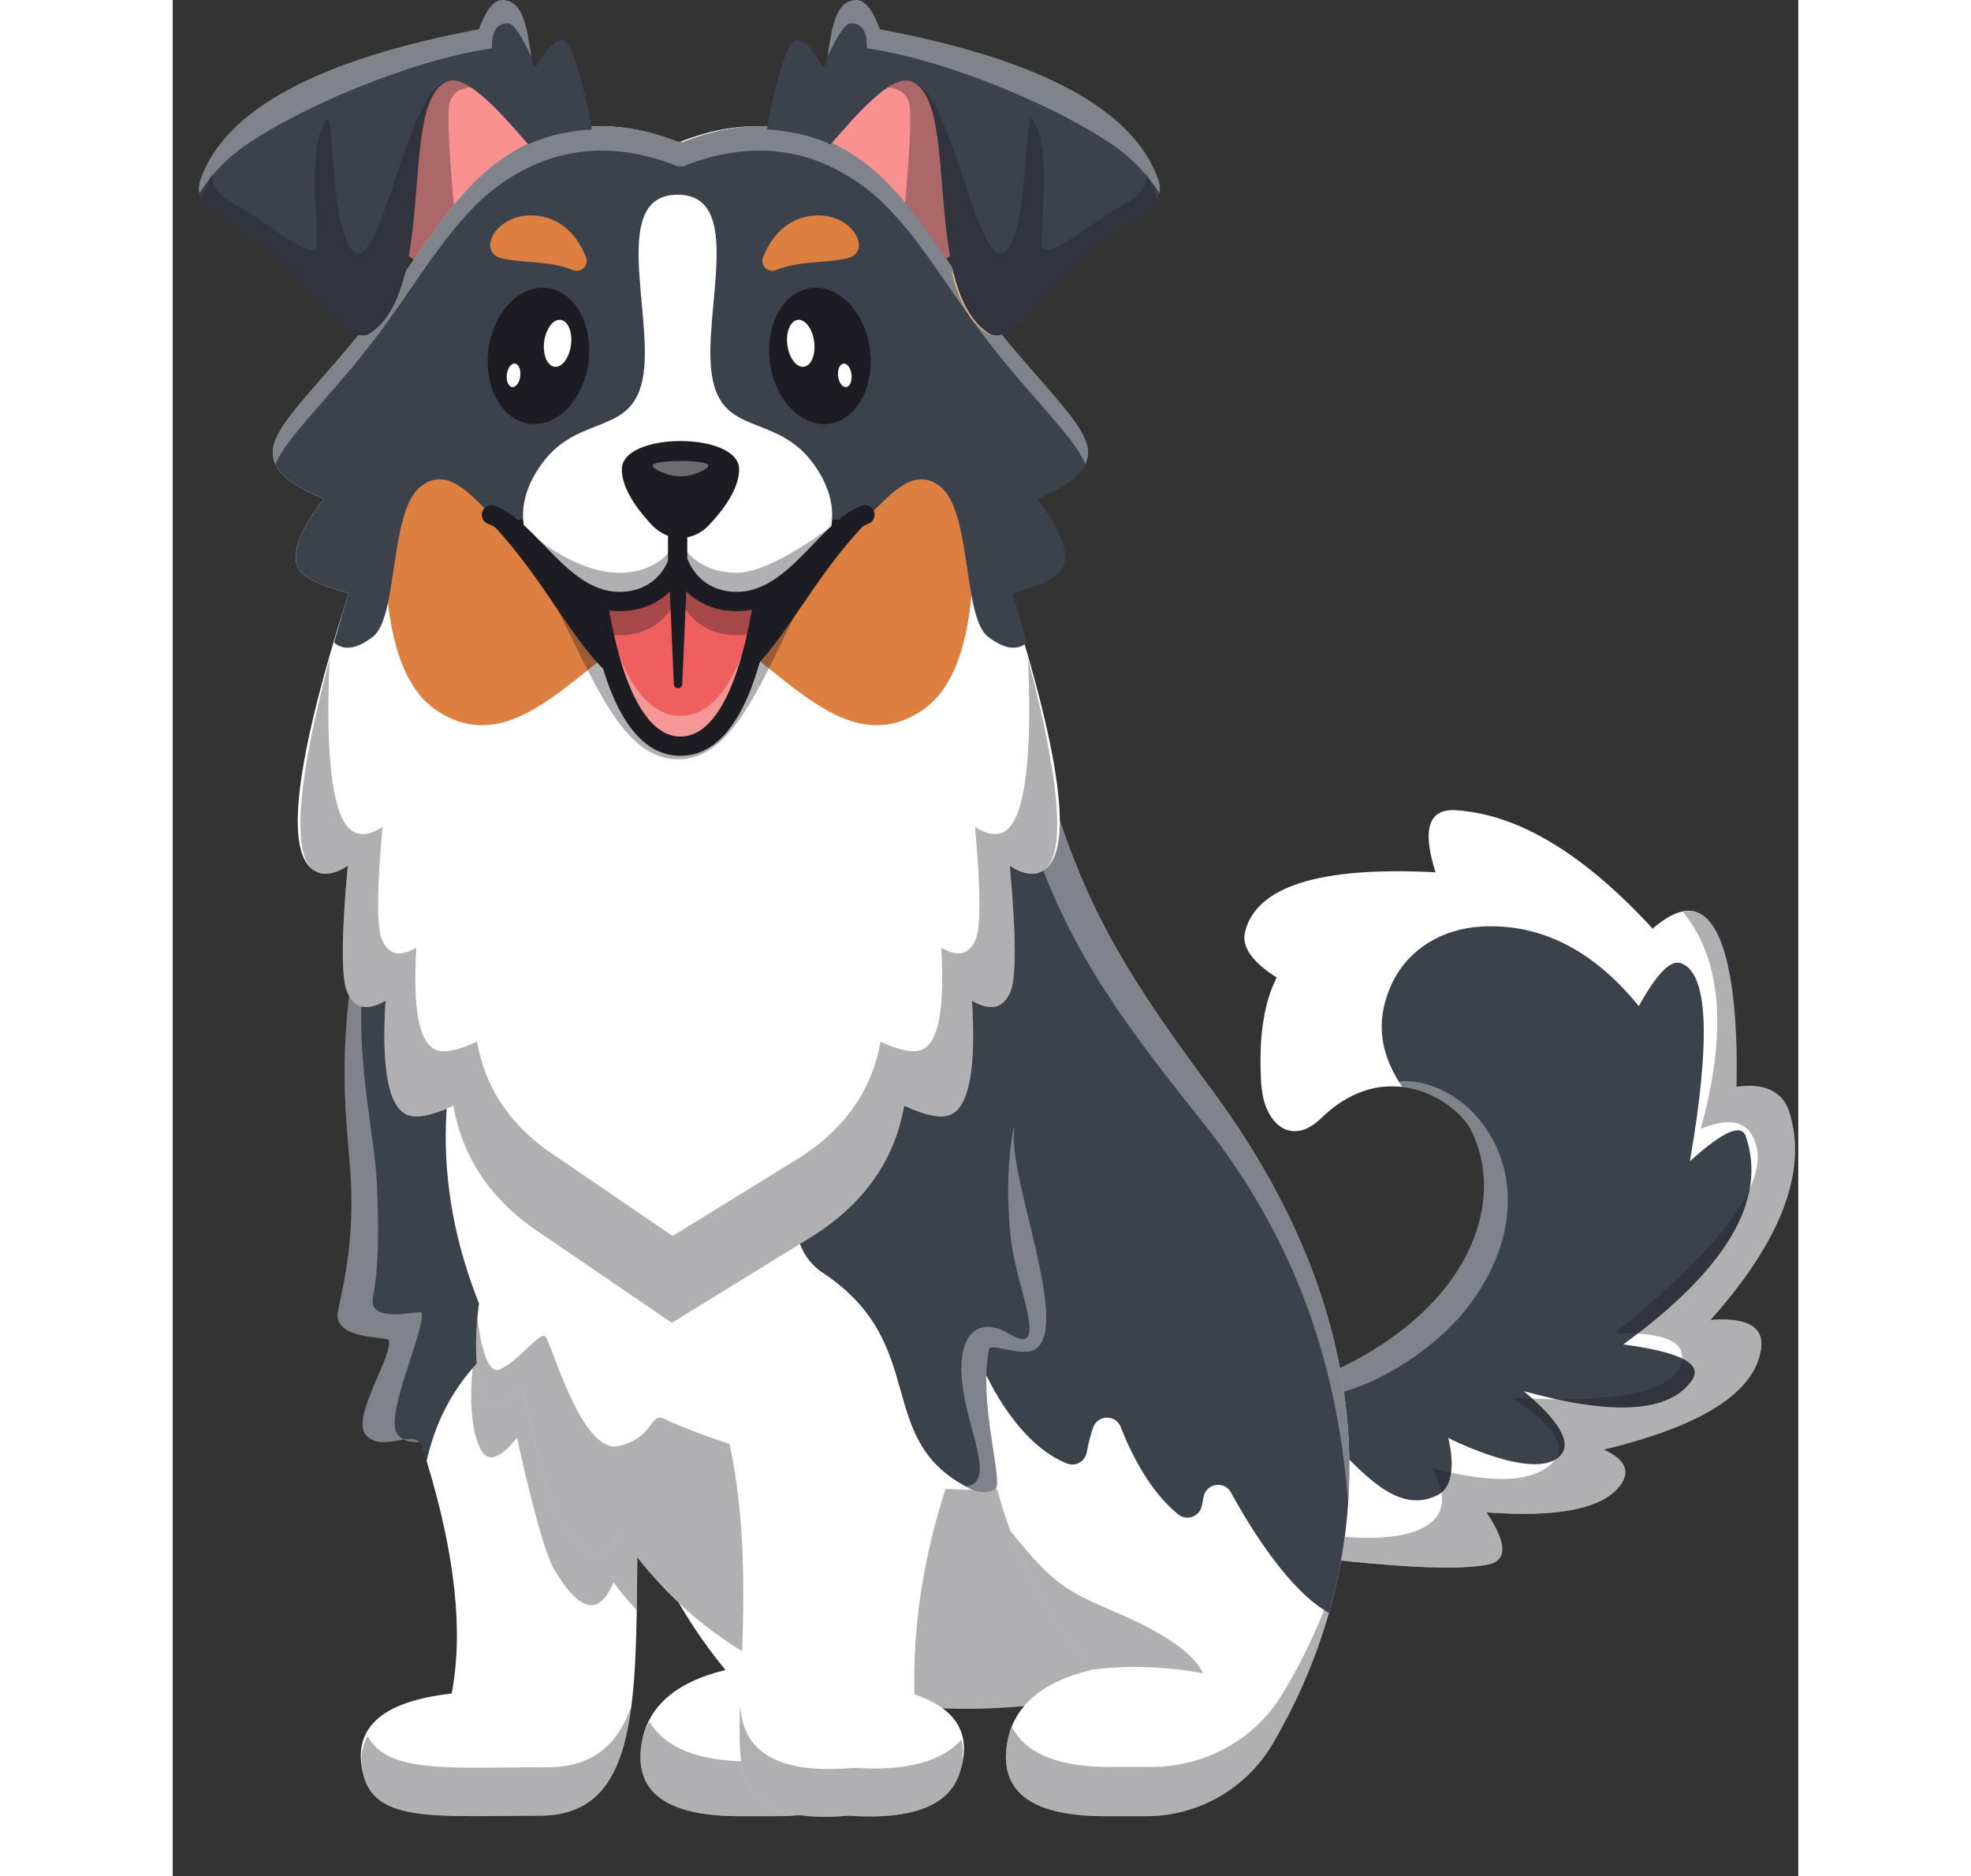 <svg width="62" height="59" viewBox="0 0 65 75" fill="none" xmlns="http://www.w3.org/2000/svg">
<rect x="0" y="0" width="65" height="75" fill="#333333" stroke="none"/>
<g opacity="0.251">
<g opacity="0.251">
<path opacity="0.251" d="M60.446 71.864C60.446 73.596 46.914 75 30.223 75C13.531 75 0 73.596 0 71.864C0 70.132 13.531 68.728 30.223 68.728C46.914 68.728 60.446 70.132 60.446 71.864Z" fill="#1D1C22"/>
</g>
</g>
<path d="M63.507 53.948C63.242 55.675 61.145 57.009 57.217 57.95C58.1 58.355 58.309 58.848 57.845 59.429C57.128 60.326 55.355 60.669 52.526 60.46C53.36 61.699 53.378 62.396 52.58 62.55C50.208 63.012 44.1 62.001 40.994 61.809L40.695 56.477C40.834 56.454 40.974 56.431 41.11 56.407C41.172 56.397 41.236 56.386 41.297 56.372C41.44 56.348 41.58 56.32 41.718 56.293C42.431 56.151 43.106 55.986 43.743 55.8C43.986 55.73 44.223 55.656 44.456 55.579C51.484 53.267 53.513 48.402 51.923 45.195C51.594 44.529 50.521 43.611 49.165 43.451C48.91 43.422 48.645 43.418 48.374 43.449C47.59 43.535 46.747 43.9 45.919 44.706C44.86 45.735 43.856 45.119 43.588 43.794C43.588 43.79 43.587 43.787 43.585 43.784C43.558 43.649 43.539 43.507 43.529 43.359C43.527 43.341 43.525 43.323 43.524 43.306C43.416 41.509 43.623 40.101 44.145 39.08C43.157 38.453 42.735 37.845 42.879 37.256C43.327 35.429 45.867 34.635 50.497 34.872C49.95 33.152 50.218 32.325 51.3 32.392C53.791 32.546 56.417 34.123 59.177 37.125C59.869 36.528 60.449 36.305 60.917 36.459C62.179 36.874 62.715 39.206 62.523 43.456C63.644 43.198 64.349 43.529 64.637 44.447C65.379 46.812 64.329 49.586 61.487 52.771C62.972 52.657 63.645 53.049 63.507 53.948Z" fill="#494849"/>
<path d="M63.507 53.948C63.242 55.675 61.145 57.009 57.217 57.95C58.1 58.355 58.309 58.848 57.845 59.429C57.128 60.326 55.355 60.669 52.526 60.46C53.36 61.699 53.378 62.396 52.58 62.55C50.208 63.012 44.1 62.001 40.994 61.809L40.695 56.477C40.834 56.454 40.974 56.431 41.11 56.407C41.172 56.397 41.236 56.386 41.297 56.372C41.44 56.348 41.58 56.32 41.718 56.293C42.431 56.151 43.106 55.986 43.743 55.8C43.986 55.73 44.223 55.656 44.456 55.579C51.484 53.267 53.513 48.402 51.923 45.195C51.594 44.529 50.521 43.611 49.165 43.451C48.91 43.422 48.645 43.418 48.374 43.449C47.59 43.535 46.747 43.9 45.919 44.706C44.86 45.735 43.856 45.119 43.588 43.794C43.588 43.79 43.587 43.787 43.585 43.784C43.558 43.649 43.539 43.507 43.529 43.359C43.527 43.341 43.525 43.323 43.524 43.306C43.416 41.509 43.623 40.101 44.145 39.08C43.157 38.453 42.735 37.845 42.879 37.256C43.327 35.429 45.867 34.635 50.497 34.872C49.95 33.152 50.218 32.325 51.3 32.392C53.791 32.546 56.417 34.123 59.177 37.125C59.869 36.528 60.449 36.305 60.917 36.459C62.179 36.874 62.715 39.206 62.523 43.456C63.644 43.198 64.349 43.529 64.637 44.447C65.379 46.812 64.329 49.586 61.487 52.771C62.972 52.657 63.645 53.049 63.507 53.948Z" fill="#3C424C"/>
<path opacity="0.349" d="M51.818 52.213C50.146 54.427 46.267 56.586 44.456 55.579C51.484 53.267 53.513 48.402 51.923 45.195C51.594 44.529 50.521 43.611 49.165 43.452C48.91 43.422 48.645 43.418 48.374 43.449C48.765 43.272 49.159 43.189 49.55 43.232C52.532 43.563 55.182 47.759 51.818 52.213Z" fill="white"/>
<path d="M63.507 53.948C63.241 55.676 61.144 57.01 57.216 57.951C58.099 58.355 58.309 58.848 57.844 59.429C57.127 60.326 55.354 60.67 52.526 60.461C53.36 61.699 53.378 62.396 52.58 62.551C50.207 63.012 44.1 62.001 40.994 61.809L40.696 56.483C40.695 56.482 40.696 56.48 40.697 56.48L41.109 56.408C41.172 56.397 41.235 56.385 41.297 56.373C41.439 56.348 41.58 56.321 41.719 56.293L43.353 55.742C43.484 55.751 43.614 55.77 43.743 55.8C46.24 56.396 48.089 60.986 50.565 59.778C51.506 59.319 51.014 57.531 51.002 57.487C51.002 57.486 51.002 57.486 51.002 57.486C51.06 57.515 54.594 59.306 55.522 58.146C55.926 57.641 55.428 56.797 54.029 55.617C57.624 56.614 59.865 56.467 60.75 55.177C61.198 54.526 60.281 54.05 58.002 53.749C62.137 50.737 63.77 47.963 62.902 45.428C62.723 44.905 61.978 45.237 60.667 46.424C61.515 41.504 61.391 38.863 60.293 38.502C59.887 38.368 59.331 38.941 58.624 40.221C56.797 37.979 54.705 36.919 52.347 37.04C50.791 37.12 49.357 37.938 48.709 39.415C48.227 40.517 48.076 41.848 49.164 43.451C48.175 43.335 47.034 43.622 45.919 44.705C44.86 45.735 43.856 45.119 43.587 43.795C43.587 43.79 43.586 43.787 43.585 43.784C43.558 43.617 43.538 43.473 43.529 43.359C43.526 43.341 43.525 43.323 43.524 43.306C43.416 41.51 43.623 40.101 44.146 39.08C43.157 38.453 42.735 37.845 42.879 37.256C43.327 35.43 45.866 34.635 50.496 34.873C49.95 33.152 50.218 32.325 51.3 32.392C53.791 32.546 56.417 34.124 59.176 37.126C59.869 36.528 60.449 36.305 60.917 36.459C62.794 37.076 62.527 43.352 62.523 43.456C62.523 43.457 62.523 43.457 62.524 43.456C62.58 43.444 64.212 43.093 64.637 44.448C65.379 46.812 64.328 49.587 61.486 52.771C62.972 52.657 63.645 53.049 63.507 53.948Z" fill="white"/>
<path opacity="0.349" d="M63.506 53.949C63.24 55.676 61.144 57.01 57.215 57.951C58.099 58.355 58.308 58.848 57.844 59.429C57.126 60.326 55.353 60.67 52.525 60.461C53.359 61.699 53.377 62.396 52.579 62.551C50.206 63.012 44.099 62.002 40.993 61.809L40.929 60.67C44.212 60.989 48.486 62.145 50.212 60.945C50.889 60.474 50.933 59.723 50.344 58.692C52.913 59.366 54.556 59.255 55.273 58.358C55.738 57.777 55.164 56.951 53.554 55.88C57.922 56.125 60.187 55.612 60.349 54.341C60.443 53.601 59.545 53.255 57.654 53.303C62.263 49.573 64.089 46.923 63.132 45.352C62.787 44.787 62.11 44.714 61.1 45.132C62.175 41.235 61.937 38.343 60.387 36.457C60.57 36.413 60.752 36.405 60.916 36.459C62.178 36.874 62.713 39.207 62.522 43.457C63.643 43.199 64.347 43.529 64.636 44.448C65.378 46.812 64.328 49.587 61.485 52.772C62.971 52.657 63.644 53.05 63.506 53.949Z" fill="#1D1C22"/>
<path d="M25.57 6.706C25.57 8.921 27.094 10.73 29.011 10.837C29.071 10.841 29.132 10.842 29.192 10.842C31.193 10.842 32.814 8.99 32.814 6.706C32.814 4.42 31.193 2.568 29.192 2.568C28.127 2.568 27.169 3.094 26.505 3.93C25.924 4.664 25.57 5.637 25.57 6.706Z" fill="#F99191"/>
<path opacity="0.349" d="M29.471 4.258C29.598 5.369 29.127 9.789 29.011 10.837C29.071 10.841 29.131 10.842 29.192 10.842C31.193 10.842 32.814 8.99 32.814 6.706C32.814 4.42 31.193 2.568 29.192 2.568C28.127 2.568 27.168 3.094 26.505 3.93C27.308 3.617 29.324 2.964 29.471 4.258Z" fill="#1D1C22"/>
<path d="M14.948 6.706C14.948 8.921 13.424 10.73 11.507 10.837C11.447 10.841 11.387 10.842 11.326 10.842C9.326 10.842 7.705 8.99 7.705 6.706C7.705 4.42 9.326 2.568 11.326 2.568C12.391 2.568 13.35 3.094 14.013 3.93C14.594 4.664 14.948 5.637 14.948 6.706Z" fill="#F99191"/>
<path opacity="0.349" d="M11.047 4.258C10.921 5.369 11.392 9.789 11.507 10.837C11.447 10.841 11.387 10.842 11.326 10.842C9.326 10.842 7.705 8.99 7.705 6.706C7.705 4.42 9.326 2.568 11.326 2.568C12.391 2.568 13.35 3.094 14.013 3.93C13.21 3.617 11.194 2.964 11.047 4.258Z" fill="#1D1C22"/>
<path d="M23.879 48.492C20.655 48.183 18.677 50.101 17.945 54.246C17.454 57.03 18.318 62.159 22.101 66.763C20.072 67.256 18.95 68.264 18.735 69.787C18.464 71.698 19.82 72.638 22.803 72.608H24.308C26.388 72.608 28.313 71.507 29.368 69.713C32.096 65.073 35.615 55.287 26.905 43.541" fill="white"/>
<path opacity="0.349" d="M31.477 64.947C30.884 66.864 30.098 68.473 29.368 69.714C28.313 71.507 26.387 72.608 24.307 72.608H22.803C19.82 72.638 18.464 71.698 18.734 69.787C18.784 69.431 18.901 69.112 19.062 68.829C19.712 69.909 21.087 70.438 23.188 70.417H24.809C27.05 70.417 29.124 69.23 30.261 67.298C30.662 66.615 31.08 65.829 31.477 64.947Z" fill="#1D1C22"/>
<path d="M19.351 50.802C19.334 50.904 19.316 51.005 19.301 51.105C17.41 62.617 20.615 72.588 14.659 72.588C10.664 72.588 8.14 72.892 7.633 70.995C7.132 69.119 8.305 68.023 11.152 67.706C11.63 65.253 11.298 62.154 10.154 58.409C10.094 58.214 10.031 58.017 9.966 57.817C9.712 57.045 8.333 58.153 7.702 57.336C7.154 56.626 8.817 54.187 8.639 53.573C8.598 53.43 6.382 53.574 6.606 52.428C6.774 51.571 7.243 49.817 7.129 47.321C7.046 45.509 6.673 43.54 7.008 40.224C7.341 36.928 8.068 32.656 9.347 27.44L19.351 50.802Z" fill="#3C424C"/>
<path opacity="0.349" d="M6.606 52.428C6.774 51.57 7.243 49.817 7.129 47.322C7.046 45.509 6.673 43.54 7.007 40.225C7.341 36.928 7.635 37.223 7.545 40.118C7.455 43 8.078 45.483 8.162 47.296C8.275 49.791 8.176 50.992 8.008 51.85C7.784 52.996 9.909 52.342 9.951 52.486C10.128 53.1 8.435 56.626 8.983 57.336C9.057 57.432 9.142 57.502 9.234 57.551C8.723 57.626 8.079 57.824 7.702 57.336C7.155 56.626 8.817 54.187 8.64 53.573C8.598 53.43 6.382 53.575 6.606 52.428Z" fill="white"/>
<path opacity="0.349" d="M9.868 57.648C9.643 57.665 9.423 57.652 9.234 57.551C9.5 57.512 9.729 57.506 9.868 57.648Z" fill="white"/>
<path d="M19.301 51.105C18.492 56.029 18.615 60.673 18.555 64.374C18.476 69.323 18.066 72.588 14.659 72.588C10.663 72.588 8.14 72.892 7.633 70.995C7.132 69.119 8.305 68.023 11.153 67.706C11.63 65.253 11.297 62.154 10.154 58.409C10.489 56.883 11.15 55.667 11.989 54.7C14.071 52.3 17.253 51.424 19.301 51.105Z" fill="white"/>
<path opacity="0.349" d="M18.337 68.227C17.984 70.946 17.076 72.588 14.659 72.588C10.664 72.588 8.14 72.892 7.634 70.995C7.461 70.35 7.553 69.828 7.797 69.406C8.581 70.922 11.122 70.652 14.972 70.652C16.78 70.652 17.78 69.771 18.337 68.227Z" fill="#1D1C22"/>
<path opacity="0.349" d="M19.301 51.105C18.492 56.029 18.615 60.673 18.555 64.374C18.141 63.928 17.831 63.555 17.627 63.256C17.06 64.622 16.272 64.458 15.265 62.763C14.917 62.178 14.417 60.416 13.765 57.48C13.107 58.301 12.635 58.476 12.351 58.005C11.997 57.42 11.848 56.242 11.988 54.712C11.988 54.708 11.989 54.704 11.989 54.7C14.071 52.3 17.253 51.424 19.301 51.105Z" fill="#1D1C22"/>
<path d="M41.664 43.733L38.74 57.979L36.717 67.832C28.203 69.382 21.905 67.183 17.821 61.233C17.254 62.599 16.466 62.435 15.459 60.74C15.111 60.155 14.611 58.394 13.959 55.457C13.3 56.278 12.829 56.453 12.544 55.982C12.191 55.398 12.041 54.22 12.182 52.689C12.199 52.501 12.221 52.309 12.247 52.11C10.325 47.29 10.486 42.488 12.73 37.704C14.001 34.998 34.927 21.795 35.09 30.294C35.168 34.371 37.359 38.85 41.664 43.733Z" fill="white"/>
<path opacity="0.349" d="M38.74 57.979L36.717 67.832C28.203 69.382 21.904 67.183 17.82 61.233C17.253 62.599 16.466 62.435 15.459 60.74C15.111 60.155 14.611 58.394 13.959 55.457C13.3 56.278 12.828 56.453 12.544 55.982C12.191 55.398 12.041 54.22 12.182 52.689C12.282 53.507 12.538 54.974 13.076 54.749C13.816 54.44 14.666 53.226 14.898 53.424C15.13 53.622 16.333 58.132 17.82 57.809C19.308 57.484 19.05 56.372 19.713 56.748C20.324 57.094 32.362 62.018 38.74 57.979Z" fill="#1D1C22"/>
<path d="M46.232 64.482C45.626 66.604 44.772 68.372 43.983 69.713C42.929 71.507 41.004 72.608 38.923 72.608H37.419C34.437 72.638 33.081 71.698 33.35 69.787C33.565 68.265 34.687 67.257 36.716 66.763C36.716 66.763 36.715 66.762 36.714 66.76C35.214 64.934 34.178 63.025 33.501 61.214C32.597 58.788 32.34 56.535 32.482 54.883C32.501 54.658 32.527 54.445 32.56 54.246C32.565 54.217 32.571 54.19 32.575 54.163L23.448 48.268L22.648 35.562L34.422 29.232C36.049 35.478 37.516 38.14 41.521 43.54C47.715 51.896 47.725 59.258 46.232 64.482Z" fill="white"/>
<path opacity="0.349" d="M41.203 66.893C39.161 66.522 37.569 66.636 36.714 66.76C35.215 64.934 34.178 63.025 33.502 61.214C35.302 63.448 35.748 63.599 37.911 64.544C39.73 65.34 40.827 66.122 41.203 66.893Z" fill="#1D1C22"/>
<path opacity="0.349" d="M46.72 62.378C46.588 63.113 46.422 63.814 46.232 64.481C45.626 66.603 44.772 68.372 43.983 69.713C42.929 71.507 41.004 72.608 38.923 72.608H37.419C34.437 72.638 33.081 71.698 33.35 69.787C33.388 69.522 33.461 69.278 33.563 69.054C34.131 70.132 35.471 70.66 37.581 70.64H39.135C41.283 70.64 43.27 69.538 44.358 67.744C45.173 66.403 46.055 64.635 46.68 62.513C46.694 62.468 46.706 62.423 46.72 62.378Z" fill="#1D1C22"/>
<path d="M46.232 64.481C44.656 63.603 43.142 61.175 42.314 59.665C42.052 59.189 41.342 59.294 41.225 59.825C41.198 59.953 41.173 60.078 41.15 60.195C41.068 60.631 40.548 60.82 40.204 60.541C39.072 59.621 38.328 58.131 37.906 57.048C37.706 56.535 36.978 56.556 36.801 57.077C36.675 57.45 36.597 57.791 36.547 58.065C36.481 58.423 36.107 58.644 35.767 58.511C34.091 57.854 32.963 55.886 32.482 54.882C32.501 54.658 32.527 54.445 32.56 54.245C32.565 54.217 32.57 54.19 32.575 54.163L23.447 48.268L22.648 35.562L34.422 29.232C36.049 35.477 37.516 38.139 41.521 43.54C47.715 51.895 47.725 59.258 46.232 64.481Z" fill="#3C424C"/>
<path opacity="0.349" d="M47.004 60.06C46.641 55.663 45.486 50.229 41.128 44.792C36.58 39.12 34.994 36.453 33.24 29.867L34.421 29.232C36.048 35.478 37.515 38.14 41.52 43.54C46.126 49.753 47.313 55.416 47.004 60.06Z" fill="white"/>
<path d="M34.459 53.959C33.931 54.253 32.704 53.663 32.642 53.946C32.184 56.074 33.269 59.377 32.872 59.553C32.52 59.71 32.189 59.64 31.902 59.528C31.9 59.527 31.898 59.526 31.897 59.525C31.831 59.492 31.767 59.459 31.705 59.427C28.031 57.456 30.251 53.749 26.039 50.92C26.031 50.915 26.023 50.909 26.015 50.904C24.985 50.219 24.624 48.877 25.201 47.781C28.172 42.133 35.211 28.946 34.605 32.588C33.569 38.825 33.62 44.076 33.639 45.038C33.64 45.106 33.642 45.159 33.643 45.195C33.426 47.17 35.941 53.138 34.459 53.959Z" fill="#3C424C"/>
<path opacity="0.349" d="M34.459 53.959C33.931 54.253 32.704 53.663 32.642 53.946C32.184 56.074 33.269 59.377 32.872 59.553C32.52 59.71 32.189 59.64 31.902 59.528C31.9 59.527 31.898 59.526 31.897 59.525C31.831 59.492 31.767 59.459 31.705 59.427C32.974 59.276 31.74 57.163 31.561 55.202C31.37 53.096 32.381 52.678 33.449 53.325C35.128 54.341 33.716 51.423 33.516 49.545C33.271 47.249 33.495 45.713 33.639 45.038C33.64 45.106 33.642 45.159 33.643 45.195C33.426 47.17 35.941 53.138 34.459 53.959Z" fill="white"/>
<path d="M31.447 70.937C31.003 72.21 29.529 72.76 27.024 72.588C24.675 72.801 23.283 72.27 22.847 70.995C22.124 68.875 23.996 60.835 21.282 54.603C21.282 54.581 21.291 53.02 23.913 50.23C24.574 50.215 25.285 50.413 26.038 50.92C30.321 53.797 27.954 57.582 31.897 59.525C31.42 59.336 31.067 59.022 30.94 59.407C30.013 62.245 29.586 65.021 29.659 67.736C31.391 68.322 31.987 69.388 31.447 70.937Z" fill="white"/>
<path opacity="0.349" d="M31.536 69.549C31.639 69.939 31.635 70.399 31.447 70.938C31.003 72.21 29.529 72.76 27.024 72.588C24.675 72.802 23.283 72.27 22.848 70.995C22.655 70.429 22.646 69.444 22.687 68.183C22.717 68.507 22.765 68.78 22.838 68.996C23.297 70.341 24.764 70.9 27.24 70.675C29.302 70.817 30.734 70.442 31.536 69.549Z" fill="#1D1C22"/>
<path d="M25.652 49.377C27.673 48.075 28.872 46.35 29.248 44.203C30.091 44.594 30.699 44.718 31.072 44.575C31.834 44.284 32.13 42.76 31.959 40.003C32.695 40.439 33.207 40.321 33.496 39.647C33.734 39.09 33.726 37.411 33.47 34.613C33.986 34.948 34.42 35.019 34.771 34.826C36.033 34.136 35.587 30.431 33.435 23.714C34.53 23.408 35.364 23.102 35.513 22.558C35.748 21.698 34.805 20.427 34.459 19.999C34.424 19.958 34.464 19.896 34.517 19.911C35.369 19.524 36.529 18.995 36.464 18.006C36.385 16.814 34.084 14.963 31.863 11.87C30.429 9.874 29.147 7.701 27.486 6.48C25.316 4.886 22.899 4.623 20.235 5.691C17.571 4.623 15.154 4.886 12.983 6.48C11.322 7.701 10.04 9.874 8.607 11.87C6.386 14.963 4.085 16.814 4.005 18.006C3.94 18.995 5.1 19.524 5.953 19.911C6.005 19.896 6.046 19.958 6.011 19.999C5.665 20.427 4.721 21.698 4.957 22.558C5.105 23.102 5.939 23.408 7.035 23.714C4.882 30.431 4.436 34.136 5.698 34.826C6.049 35.019 6.483 34.948 6.999 34.613C6.744 37.411 6.735 39.09 6.974 39.647C7.262 40.321 7.774 40.439 8.511 40.003C8.339 42.76 8.635 44.284 9.397 44.575C9.771 44.718 10.379 44.594 11.221 44.203C11.598 46.35 12.796 48.075 14.817 49.377L19.959 52.885L25.652 49.377Z" fill="white"/>
<path opacity="0.349" d="M34.772 34.827C34.42 35.019 33.986 34.948 33.471 34.614C33.726 37.412 33.735 39.09 33.496 39.647C33.208 40.321 32.695 40.439 31.96 40.003C32.13 42.76 31.835 44.284 31.073 44.576C30.699 44.718 30.091 44.594 29.249 44.203C28.872 46.351 27.674 48.076 25.653 49.377L19.959 52.885L14.818 49.377C12.797 48.076 11.598 46.351 11.221 44.203C10.379 44.594 9.771 44.718 9.397 44.576C8.636 44.284 8.34 42.76 8.511 40.003C7.774 40.439 7.262 40.321 6.975 39.647C6.736 39.09 6.744 37.412 7 34.614C6.484 34.948 6.05 35.019 5.698 34.827C4.435 34.134 5.455 29.41 6.274 26.348C6.147 29.058 6.185 32.68 7.225 33.251C7.54 33.423 7.928 33.359 8.39 33.06C8.161 35.564 8.154 37.066 8.367 37.565C8.626 38.168 9.084 38.274 9.743 37.883C9.589 40.35 9.854 41.714 10.536 41.975C10.87 42.103 11.414 41.992 12.168 41.642C12.505 43.564 13.578 45.107 15.387 46.272L19.988 49.412L25.084 46.272C26.892 45.107 27.965 43.564 28.302 41.642C29.056 41.992 29.6 42.103 29.934 41.975C30.616 41.714 30.881 40.35 30.727 37.883C31.386 38.274 31.845 38.168 32.103 37.565C32.317 37.066 32.309 35.564 32.081 33.06C32.542 33.359 32.93 33.423 33.245 33.251C34.286 32.68 34.323 29.053 34.197 26.343C35.014 29.405 36.037 34.134 34.772 34.827Z" fill="#1D1C22"/>
<path d="M29.971 28.397C26.482 30.738 23.692 25.508 20.258 24.482C16.824 25.508 14.033 30.738 10.544 28.397C9.09 27.421 8.408 25.026 8.499 21.213C8.241 17.681 12.137 15.915 20.189 15.915H20.326C28.378 15.915 32.275 17.681 32.015 21.213C32.107 25.026 31.426 27.421 29.971 28.397Z" fill="#DD7F40"/>
<path d="M34.594 19.999C34.941 20.427 35.884 21.698 35.648 22.558C35.5 23.101 34.666 23.409 33.571 23.714C33.742 24.248 33.936 24.906 34.153 25.688V25.689C33.769 26.026 33.253 25.95 32.605 25.46C31.586 24.689 31.956 20.489 30.712 19.468C29.634 18.585 28.692 19.805 27.863 20.578C23.685 24.483 21.165 24.213 20.303 19.767C19.441 24.213 16.921 24.483 12.743 20.578C11.914 19.805 10.972 18.585 9.894 19.468C8.649 20.489 9.02 24.689 8 25.46C7.353 25.95 6.837 26.026 6.452 25.689V25.688C6.67 24.906 6.864 24.248 7.035 23.714C5.939 23.409 5.106 23.101 4.957 22.558C4.721 21.698 5.665 20.427 6.011 19.999C6.046 19.958 6.006 19.896 5.952 19.91C5.101 19.524 3.94 18.994 4.005 18.007C4.085 16.814 6.386 14.962 8.607 11.869C10.04 9.873 11.322 7.7 12.983 6.48C15.154 4.886 17.571 4.623 20.235 5.691C20.25 5.685 20.273 5.676 20.303 5.665C20.332 5.676 20.355 5.685 20.371 5.691C23.035 4.623 25.452 4.886 27.622 6.48C29.284 7.7 30.566 9.873 31.999 11.869C34.22 14.962 36.521 16.814 36.6 18.007C36.665 18.994 35.505 19.524 34.653 19.91C34.6 19.896 34.56 19.958 34.594 19.999Z" fill="#3C424C"/>
<path opacity="0.349" d="M36.497 18.563C36.019 17.366 33.977 15.596 31.999 12.841C30.566 10.845 29.284 8.672 27.622 7.452C25.452 5.858 23.035 5.595 20.372 6.663C20.355 6.656 20.333 6.648 20.303 6.637C20.274 6.648 20.251 6.656 20.235 6.663C17.571 5.595 15.155 5.858 12.984 7.452C11.323 8.672 10.04 10.845 8.607 12.841C6.629 15.596 4.588 17.366 4.109 18.563C4.031 18.395 3.993 18.211 4.006 18.007C4.085 16.814 6.386 14.963 8.607 11.869C10.04 9.873 11.323 7.7 12.984 6.48C15.155 4.886 17.571 4.623 20.235 5.691C20.251 5.685 20.274 5.676 20.303 5.665C20.333 5.676 20.355 5.685 20.372 5.691C23.035 4.623 25.452 4.886 27.622 6.48C29.284 7.7 30.566 9.873 31.999 11.869C34.22 14.963 36.521 16.814 36.6 18.007C36.614 18.211 36.575 18.395 36.497 18.563Z" fill="white"/>
<path d="M8.606 11.869C8.842 11.541 9.072 11.209 9.302 10.877C9.284 10.95 9.267 11.022 9.247 11.092C8.986 12.068 8.576 12.88 7.886 13.324C7.75 13.412 7.601 13.428 7.439 13.39C7.822 12.92 8.215 12.414 8.606 11.869Z" fill="#E4B684"/>
<path d="M33.028 13.386C32.861 13.429 32.705 13.415 32.566 13.324C31.876 12.88 31.465 12.068 31.205 11.092C31.182 11.009 31.161 10.924 31.141 10.838C31.379 11.183 31.619 11.529 31.863 11.869C32.253 12.412 32.645 12.917 33.028 13.386Z" fill="#E4B684"/>
<path opacity="0.349" d="M27.314 20.773C24.31 23.984 23.354 30.356 20.211 30.356C17.069 30.356 16.136 24.143 13.132 20.932" fill="#1D1C22"/>
<path d="M27.314 20.773C24.31 23.984 23.354 27.714 20.211 27.714C17.069 27.714 16.136 23.984 13.132 20.773" fill="#1D1C22"/>
<path d="M20.212 28.1C17.928 28.1 16.718 26.32 15.316 24.26C14.627 23.248 13.847 22.1 12.851 21.036C12.706 20.881 12.714 20.637 12.869 20.492C13.025 20.346 13.268 20.354 13.414 20.509C14.45 21.617 15.249 22.791 15.953 23.827C17.336 25.86 18.336 27.329 20.212 27.329C22.093 27.329 23.154 25.777 24.497 23.812C25.203 22.781 26.002 21.612 27.033 20.509C27.178 20.354 27.422 20.346 27.577 20.492C27.733 20.637 27.741 20.881 27.596 21.036C26.604 22.096 25.823 23.239 25.134 24.247C23.72 26.314 22.5 28.1 20.212 28.1Z" fill="#1D1C22"/>
<path d="M16.758 5.177C16.492 5.191 16.219 5.218 15.94 5.263C15.376 5.352 14.791 5.511 14.213 5.769C13.333 4.766 11.87 3.022 11.067 3.234C10.976 3.258 10.893 3.296 10.815 3.345C10.243 3.71 10.019 4.737 9.88 5.999C9.712 7.509 9.669 9.365 9.303 10.878C9.286 10.95 9.269 11.022 9.248 11.093C8.988 12.068 8.577 12.879 7.887 13.324C7.751 13.412 7.602 13.428 7.44 13.391C7.402 13.382 7.361 13.368 7.32 13.353C6.861 13.179 6.323 12.62 5.784 12.01C5.382 11.554 4.978 11.069 4.607 10.694C3.22 9.288 1.526 8.776 1.133 7.923C1.103 7.859 1.081 7.794 1.066 7.725C1.03 7.555 1.044 7.369 1.118 7.159C2.111 4.373 5.819 2.377 12.243 1.17C12.539 0.372 12.859 -0.017 13.201 0.001C14.022 0.044 14.146 1.05 14.341 2.267C14.356 2.358 14.371 2.449 14.387 2.541C14.404 2.642 14.535 2.665 14.586 2.578C14.628 2.509 14.674 2.435 14.724 2.359C14.975 1.982 15.317 1.577 15.58 1.602C16.002 1.641 16.498 3.679 16.758 5.177Z" fill="#3C424C"/>
<path opacity="0.349" d="M14.341 2.267C13.868 1.273 13.599 0.934 13.407 0.932C12.952 0.927 12.739 1.26 12.767 1.932C9.424 2.417 4.938 4.372 2.817 5.874C1.876 6.541 1.313 7.329 1.066 7.725C1.03 7.555 1.044 7.369 1.118 7.159C2.111 4.373 5.819 2.377 12.243 1.17C12.539 0.372 12.859 -0.017 13.201 0.001C14.022 0.044 14.146 1.05 14.341 2.267Z" fill="white"/>
<path opacity="0.349" d="M10.814 3.345C10.242 3.71 10.017 4.738 9.879 6C9.711 7.509 9.668 9.365 9.302 10.878C9.284 10.95 9.267 11.023 9.247 11.093C8.987 12.069 8.575 12.88 7.886 13.325C7.75 13.412 7.601 13.429 7.439 13.391C7.4 13.382 7.36 13.369 7.318 13.353C6.859 13.179 6.322 12.62 5.782 12.01C5.381 11.554 4.977 11.07 4.605 10.694C3.218 9.288 1.525 8.777 1.131 7.923L1.585 6.918C1.537 7.414 1.823 7.824 2.441 8.149C3.744 8.833 5.682 10.595 5.759 9.8C5.836 9.005 5.334 5.723 6.18 4.737C6.448 4.426 6.305 9.798 7.366 10.118C8.37 10.423 9.428 3.79 10.814 3.345Z" fill="#1D1C22"/>
<path d="M23.762 5.177C24.027 5.191 24.301 5.218 24.579 5.263C25.144 5.352 25.728 5.511 26.307 5.769C27.187 4.766 28.65 3.022 29.453 3.234C29.544 3.258 29.627 3.296 29.704 3.345C30.276 3.71 30.501 4.737 30.64 5.999C30.807 7.509 30.85 9.365 31.217 10.878C31.234 10.95 31.251 11.022 31.271 11.093C31.532 12.068 31.943 12.879 32.632 13.324C32.768 13.412 32.918 13.428 33.079 13.391C33.118 13.382 33.158 13.368 33.2 13.353C33.659 13.179 34.197 12.62 34.736 12.01C35.138 11.554 35.541 11.069 35.913 10.694C37.3 9.288 38.993 8.776 39.387 7.923C39.417 7.859 39.439 7.794 39.454 7.725C39.49 7.555 39.476 7.369 39.402 7.159C38.409 4.373 34.7 2.377 28.277 1.17C27.98 0.372 27.661 -0.017 27.318 0.001C26.498 0.044 26.374 1.05 26.178 2.267C26.164 2.358 26.148 2.449 26.133 2.541C26.115 2.642 25.985 2.665 25.933 2.578C25.892 2.509 25.846 2.435 25.796 2.359C25.544 1.982 25.202 1.577 24.94 1.602C24.518 1.641 24.021 3.679 23.762 5.177Z" fill="#3C424C"/>
<path opacity="0.349" d="M26.178 2.267C26.652 1.273 26.921 0.934 27.113 0.932C27.568 0.927 27.781 1.26 27.753 1.932C31.096 2.417 35.582 4.372 37.703 5.874C38.644 6.541 39.208 7.329 39.454 7.725C39.491 7.555 39.476 7.369 39.402 7.159C38.409 4.373 34.701 2.377 28.277 1.17C27.981 0.372 27.661 -0.017 27.319 0.001C26.498 0.044 26.374 1.05 26.178 2.267Z" fill="white"/>
<path opacity="0.349" d="M29.704 3.345C30.276 3.71 30.501 4.738 30.64 6C30.807 7.509 30.851 9.365 31.217 10.878C31.234 10.95 31.251 11.023 31.272 11.093C31.532 12.069 31.943 12.88 32.632 13.325C32.768 13.412 32.918 13.429 33.079 13.391C33.118 13.382 33.158 13.369 33.2 13.353C33.659 13.179 34.197 12.62 34.736 12.01C35.138 11.554 35.541 11.07 35.913 10.694C37.3 9.288 38.993 8.777 39.387 7.923L38.934 6.918C38.981 7.414 38.696 7.824 38.077 8.149C36.774 8.833 34.836 10.595 34.759 9.8C34.682 9.005 35.184 5.723 34.338 4.737C34.071 4.426 34.213 9.798 33.153 10.118C32.148 10.423 31.09 3.79 29.704 3.345Z" fill="#1D1C22"/>
<path d="M14.264 21.745C14.352 21.836 14.441 21.928 14.532 22.021H14.425C14.375 21.957 14.322 21.865 14.264 21.745Z" fill="white"/>
<path d="M25.893 22.022C25.95 21.963 26.005 21.905 26.062 21.848C26.02 21.923 25.984 21.981 25.953 22.022H25.893Z" fill="white"/>
<path d="M26.37 20.581C26.375 21.174 26.187 21.616 26.062 21.845L26.37 20.581Z" fill="white"/>
<path d="M23.84 21.846C23.784 22.934 23.629 24.076 23.375 25.269C22.913 27.437 22.015 29.832 20.303 29.832C18.604 29.832 17.707 27.475 17.242 25.323C16.98 24.115 16.821 22.956 16.765 21.846H23.84Z" fill="#EF5F5E"/>
<path opacity="0.349" d="M23.84 21.846C23.784 22.934 23.629 24.076 23.375 25.269C22.913 27.437 22.015 29.832 20.303 29.832C18.604 29.832 17.707 27.475 17.242 25.323C16.98 24.115 16.821 22.956 16.765 21.846H16.874C16.946 22.469 17.061 23.274 17.242 24.108C17.707 26.261 18.604 28.617 20.303 28.617C22.015 28.617 22.913 26.222 23.375 24.055C23.549 23.239 23.661 22.457 23.732 21.846H23.84Z" fill="white"/>
<path d="M20.038 27.352L19.82 22.312C19.811 22.1 19.977 21.92 20.189 21.91C20.402 21.901 20.582 22.067 20.591 22.279C20.592 22.29 20.592 22.302 20.591 22.312L20.374 27.352C20.37 27.445 20.292 27.517 20.199 27.513C20.111 27.509 20.041 27.438 20.038 27.352Z" fill="#1D1C22"/>
<path d="M20.303 30.217C18.805 30.217 17.69 28.775 16.987 25.931C16.49 23.922 16.384 21.948 16.38 21.865L17.15 21.825C17.259 23.945 18.039 29.446 20.303 29.446C22.566 29.446 23.346 23.945 23.455 21.825L24.225 21.865C24.221 21.948 24.115 23.922 23.618 25.931C22.915 28.775 21.799 30.217 20.303 30.217Z" fill="#1D1C22"/>
<path opacity="0.349" d="M23.84 21.846C23.784 22.934 23.629 24.076 23.375 25.269C23.119 25.349 22.848 25.395 22.562 25.395C21.038 25.395 20.436 24.324 20.266 23.933C20.243 23.881 20.18 23.881 20.158 23.933C19.989 24.324 19.386 25.395 17.861 25.395C17.646 25.395 17.44 25.37 17.242 25.323C16.98 24.115 16.821 22.956 16.765 21.846H23.84Z" fill="#1D1C22"/>
<path d="M26.369 20.579C26.369 20.579 26.369 20.58 26.369 20.581L26.062 21.846C26.062 21.846 26.062 21.847 26.061 21.848C26.004 21.905 25.949 21.963 25.892 22.022C24.962 22.986 23.951 24.047 22.562 24.047C21.037 24.047 20.435 22.975 20.265 22.584C20.242 22.532 20.18 22.532 20.158 22.584C19.988 22.975 19.385 24.047 17.861 24.047C16.473 24.047 15.461 22.986 14.531 22.022C14.441 21.928 14.352 21.836 14.264 21.746C14.263 21.746 14.263 21.746 14.263 21.745C14.143 21.498 14.003 21.095 14.007 20.579C14.013 20.011 14.194 19.304 14.777 18.514C16.272 16.488 18.457 17.484 18.824 14.96C19.189 12.435 17.493 7.784 20.188 7.784C22.884 7.784 21.188 12.435 21.553 14.96C21.919 17.484 24.105 16.488 25.6 18.514C26.183 19.304 26.364 20.011 26.369 20.579Z" fill="white"/>
<path opacity="0.349" d="M26.062 21.846C26.062 21.846 26.062 21.847 26.061 21.848C26.004 21.905 25.948 21.963 25.892 22.022C24.962 22.986 23.951 24.047 22.562 24.047C21.037 24.047 20.435 22.975 20.265 22.584C20.242 22.532 20.18 22.532 20.158 22.584C19.988 22.975 19.385 24.047 17.86 24.047C16.473 24.047 15.461 22.986 14.531 22.022C14.44 21.928 14.352 21.836 14.263 21.745C14.262 21.745 14.262 21.745 14.262 21.745C14.143 21.498 13.963 21.024 14.054 21.106C14.984 21.955 16.473 22.898 17.86 22.898C19.385 22.898 19.988 21.957 20.158 21.613C20.18 21.567 20.242 21.567 20.265 21.613C20.435 21.957 21.037 22.898 22.562 22.898C23.951 22.898 26.335 21.038 26.335 21.037L26.062 21.846Z" fill="#1D1C22"/>
<path d="M22.562 24.432C21.303 24.432 20.585 23.782 20.211 23.261C19.838 23.782 19.12 24.432 17.861 24.432C16.318 24.432 15.232 23.304 14.273 22.309C13.694 21.709 13.147 21.142 12.607 20.94C12.408 20.865 12.307 20.643 12.381 20.444C12.456 20.244 12.678 20.143 12.877 20.218C13.581 20.481 14.186 21.11 14.827 21.775C15.721 22.702 16.646 23.661 17.861 23.661C19.134 23.661 19.644 22.801 19.803 22.431C19.875 22.266 20.035 22.16 20.211 22.16C20.388 22.16 20.548 22.266 20.619 22.431C20.779 22.801 21.288 23.661 22.562 23.661C23.777 23.661 24.701 22.702 25.595 21.775C26.236 21.11 26.842 20.481 27.546 20.218C27.744 20.143 27.966 20.244 28.041 20.444C28.116 20.643 28.015 20.865 27.815 20.94C27.275 21.142 26.729 21.709 26.15 22.309C25.191 23.304 24.104 24.432 22.562 24.432Z" fill="#1D1C22"/>
<path d="M22.648 18.762C22.648 19.532 22.036 20.366 21.438 20.998C20.795 21.676 19.811 21.676 19.168 20.998C18.57 20.366 17.958 19.532 17.958 18.762C17.958 17.254 22.648 17.254 22.648 18.762Z" fill="#1D1C22"/>
<path opacity="0.349" d="M21.412 18.607C21.412 18.729 21.122 18.861 20.84 18.96C20.536 19.068 20.071 19.068 19.767 18.96C19.484 18.861 19.194 18.729 19.194 18.607C19.194 18.368 21.412 18.368 21.412 18.607Z" fill="white"/>
<path d="M20.189 22.937C19.977 22.937 19.804 22.764 19.804 22.551V21.507C19.804 21.294 19.977 21.121 20.189 21.121C20.402 21.121 20.575 21.294 20.575 21.507V22.551C20.575 22.764 20.402 22.937 20.189 22.937Z" fill="#1D1C22"/>
<path d="M16.007 10.795C16.332 10.929 16.659 10.607 16.526 10.281C16.26 9.627 15.751 8.866 14.8 8.662C13.045 8.284 12.036 10.072 13.179 10.332C14.051 10.53 15.099 10.421 16.007 10.795Z" fill="#DD7F40"/>
<path d="M24.126 10.795C23.8 10.929 23.474 10.607 23.607 10.281C23.873 9.627 24.381 8.866 25.333 8.662C27.087 8.284 28.096 10.072 26.953 10.332C26.081 10.53 25.034 10.421 24.126 10.795Z" fill="#DD7F40"/>
<path d="M16.532 14.957C16.145 16.407 14.976 17.256 13.923 16.854C12.869 16.451 12.33 14.949 12.718 13.499C13.105 12.049 14.274 11.2 15.327 11.602C16.381 12.005 16.92 13.507 16.532 14.957Z" fill="#1D1C22"/>
<path d="M15.925 13.792C15.857 14.31 15.563 14.7 15.267 14.662C14.971 14.625 14.786 14.175 14.853 13.657C14.921 13.14 15.215 12.75 15.511 12.788C15.807 12.825 15.992 13.275 15.925 13.792Z" fill="white"/>
<path d="M13.898 15.025C13.872 15.284 13.73 15.486 13.581 15.476C13.432 15.465 13.333 15.245 13.359 14.986C13.385 14.726 13.527 14.525 13.676 14.535C13.825 14.546 13.924 14.765 13.898 15.025Z" fill="white"/>
<path d="M23.972 14.957C24.359 16.407 25.527 17.256 26.581 16.854C27.634 16.451 28.174 14.949 27.786 13.499C27.398 12.049 26.23 11.2 25.177 11.602C24.123 12.005 23.584 13.507 23.972 14.957Z" fill="#1D1C22"/>
<path d="M24.577 13.792C24.645 14.31 24.939 14.7 25.235 14.662C25.531 14.625 25.716 14.175 25.649 13.657C25.581 13.14 25.287 12.75 24.991 12.788C24.695 12.825 24.51 13.275 24.577 13.792Z" fill="white"/>
<path d="M26.605 15.025C26.631 15.284 26.773 15.486 26.921 15.476C27.07 15.465 27.17 15.245 27.144 14.986C27.118 14.726 26.976 14.525 26.827 14.535C26.678 14.546 26.578 14.765 26.605 15.025Z" fill="white"/>
</svg>
